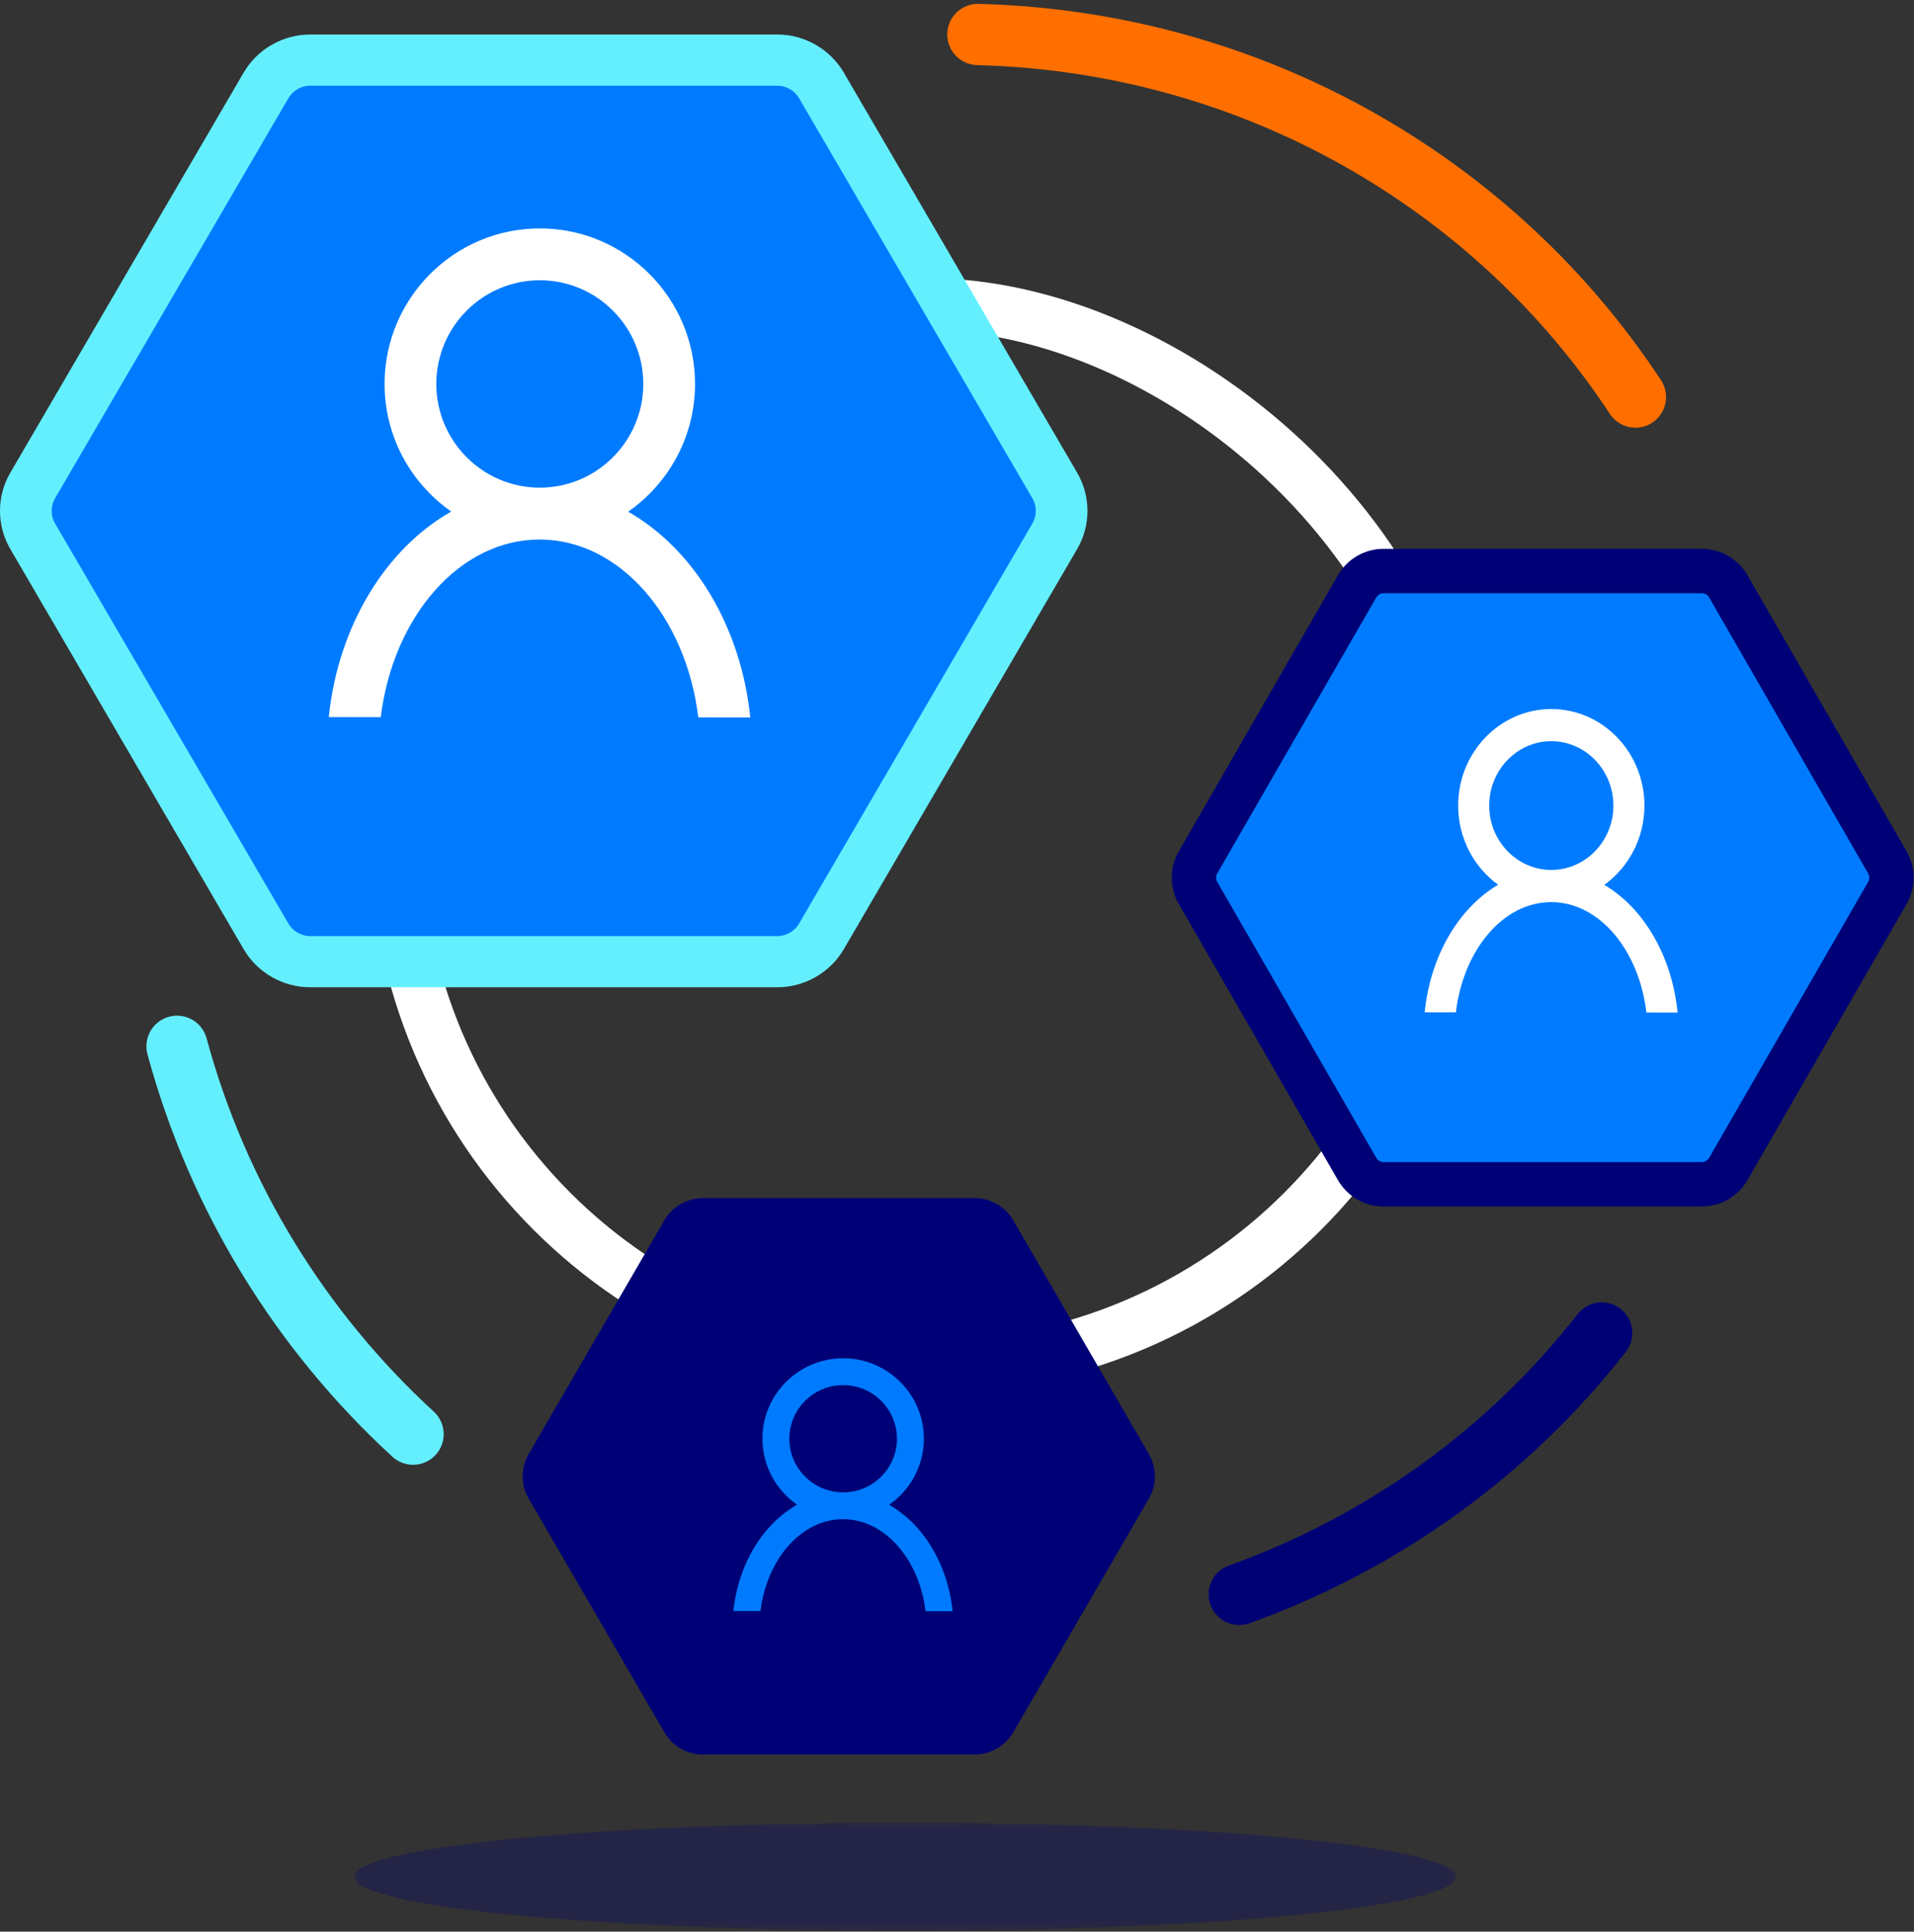 <?xml version="1.0" encoding="UTF-8"?>
<svg width="222px" height="224px" viewBox="0 0 222 224" version="1.1" xmlns="http://www.w3.org/2000/svg" xmlns:xlink="http://www.w3.org/1999/xlink">
    <rect x="0" y="0" width="222" height="224" fill="#333333" stroke="none"/>
    <!-- Generator: Sketch 51.2 (57519) - http://www.bohemiancoding.com/sketch -->
    <title>Group 28</title>
    <desc>Created with Sketch.</desc>
    <defs>
        <polygon id="path-1" points="0.021 0.073 127.805 0.073 127.805 12.636 0.021 12.636"></polygon>
    </defs>
    <g id="Desktop" stroke="none" stroke-width="1" fill="none" fill-rule="evenodd">
        <g id="HOME-+-Dark-Gradient--Copy" transform="translate(-349, -4085)">
            <g id="Group-28" transform="translate(349, 4089)">
                <path d="M169.156,92.889 C169.156,126.91 141.577,154.489 107.556,154.489 C73.535,154.489 45.956,126.91 45.956,92.889 C45.956,58.869 73.535,31.289 107.556,31.289 C135.782,31.289 169.156,58.869 169.156,92.889 Z" id="Stroke-1" stroke="#FFFFFF" stroke-width="6.059"></path>
                <path d="M113.422,0 C145.454,0.832 173.473,17.383 189.689,42.044" id="Stroke-3" stroke="#FF6F00" stroke-width="7.102" stroke-linecap="round" stroke-linejoin="round"></path>
                <path d="M160.365,131.022 C159.137,131.022 157.994,130.363 157.38,129.301 L139.303,98.033 C138.692,96.971 138.692,95.65 139.304,94.588 L157.38,63.319 C157.993,62.259 159.137,61.6 160.365,61.6 L196.522,61.6 C197.751,61.6 198.896,62.259 199.511,63.32 L217.585,94.589 C218.198,95.651 218.197,96.97 217.584,98.034 L199.51,129.301 C198.895,130.363 197.751,131.022 196.522,131.022 L160.365,131.022 Z" id="Fill-5" fill="#007BFF"></path>
                <path d="M197.4,59.644 L160.464,59.644 C158.293,59.644 156.274,60.812 155.19,62.693 L136.723,94.727 C135.64,96.608 135.64,98.946 136.723,100.83 L155.19,132.861 C156.274,134.745 158.293,135.911 160.464,135.911 L197.4,135.911 C199.571,135.911 201.593,134.745 202.678,132.861 L221.142,100.83 C222.227,98.946 222.227,96.608 221.142,94.727 L202.678,62.693 C201.593,60.812 199.571,59.644 197.4,59.644 M197.4,64.793 C197.736,64.793 198.06,64.98 198.226,65.266 L216.691,97.304 C216.857,97.591 216.856,97.965 216.69,98.255 L198.226,130.287 C198.06,130.576 197.735,130.763 197.4,130.763 L160.464,130.763 C160.131,130.763 159.808,130.576 159.642,130.286 L141.179,98.261 C141.01,97.967 141.009,97.589 141.175,97.301 L159.64,65.269 C159.807,64.98 160.13,64.793 160.464,64.793 L197.4,64.793" id="Fill-7" fill="#000076"></path>
                <path d="M117.528,137.516 C116.601,135.919 114.877,134.933 113.029,134.933 L81.55,134.933 C79.699,134.933 77.98,135.919 77.054,137.516 L61.315,164.619 C60.391,166.21 60.391,168.187 61.315,169.778 L77.054,196.881 C77.98,198.479 79.699,199.467 81.55,199.467 L113.029,199.467 C114.877,199.467 116.601,198.479 117.528,196.881 L133.26,169.778 C134.187,168.187 134.187,166.21 133.26,164.619 L117.528,137.516 Z" id="Fill-9" fill="#000076"></path>
                <path d="M35.698,106.578 C33.6,106.578 31.645,105.463 30.597,103.669 L3.719,57.668 C2.671,55.873 2.672,53.64 3.721,51.842 L30.596,5.842 C31.646,4.049 33.601,2.933 35.698,2.933 L89.457,2.933 C91.555,2.933 93.51,4.049 94.559,5.844 L121.436,51.844 C122.484,53.64 122.485,55.873 121.436,57.668 L94.559,103.669 C93.511,105.463 91.556,106.578 89.457,106.578 L35.698,106.578 Z" id="Fill-11" fill="#007BFF"></path>
                <path d="M90.138,0 L35.995,0 C32.813,0 29.852,1.695 28.261,4.419 L1.193,50.824 C-0.398,53.555 -0.398,56.938 1.193,59.665 L28.261,106.071 C29.852,108.798 32.813,110.489 35.995,110.489 L90.138,110.489 C93.32,110.489 96.281,108.798 97.871,106.071 L124.94,59.665 C126.531,56.938 126.531,53.555 124.94,50.824 L97.871,4.419 C96.281,1.695 93.32,0 90.138,0 M90.138,5.933 C91.183,5.933 92.158,6.491 92.68,7.385 L119.747,53.788 C120.271,54.687 120.271,55.803 119.748,56.698 L92.68,103.104 C92.158,103.999 91.184,104.556 90.138,104.556 L35.995,104.556 C34.95,104.556 33.975,103.999 33.453,103.104 L6.384,56.698 C5.861,55.803 5.862,54.687 6.384,53.791 L33.451,7.388 C33.975,6.491 34.951,5.933 35.995,5.933 L90.138,5.933" id="Fill-13" fill="#64EFFF"></path>
                <path d="M50.607,40.516 C50.612,33.886 56.001,28.495 62.62,28.5 C69.239,28.506 74.619,33.905 74.614,40.536 C74.608,47.167 69.219,52.557 62.6,52.551 C55.981,52.546 50.601,47.146 50.607,40.516 M72.858,55.338 C77.534,52.08 80.61,46.668 80.615,40.541 C80.623,30.595 72.553,22.497 62.625,22.489 C52.697,22.48 44.613,30.565 44.605,40.511 C44.6,46.638 47.666,52.055 52.337,55.321 C44.756,59.624 39.233,68.544 38.133,79.159 L44.165,79.164 C45.59,67.496 53.314,58.557 62.595,58.564 C71.876,58.572 79.585,67.525 80.991,79.195 L87.022,79.2 C85.94,68.584 80.432,59.654 72.858,55.338" id="Fill-15" fill="#FFFFFF"></path>
                <path d="M91.553,162.835 C91.556,159.406 94.358,156.618 97.8,156.62 C101.241,156.624 104.04,159.416 104.036,162.846 C104.033,166.276 101.23,169.064 97.79,169.061 C94.348,169.058 91.55,166.265 91.553,162.835 M103.123,170.502 C105.555,168.817 107.154,166.017 107.157,162.849 C107.161,157.704 102.965,153.515 97.803,153.511 C92.64,153.506 88.436,157.688 88.433,162.833 C88.43,166.002 90.024,168.804 92.453,170.493 C88.511,172.719 85.639,177.334 85.067,182.823 L88.203,182.826 C88.944,176.791 92.961,172.166 97.786,172.17 C102.613,172.175 106.621,176.806 107.353,182.842 L110.489,182.844 C109.925,177.353 107.062,172.735 103.123,170.502" id="Fill-17" fill="#007BFF"></path>
                <path d="M172.729,89.412 C172.732,85.297 175.965,81.951 179.937,81.954 C183.908,81.958 187.136,85.309 187.133,89.425 C187.129,93.54 183.896,96.886 179.925,96.881 C175.954,96.879 172.726,93.527 172.729,89.412 M186.079,98.612 C188.885,96.59 190.731,93.23 190.734,89.428 C190.739,83.255 185.897,78.227 179.939,78.222 C173.983,78.218 169.133,83.236 169.128,89.409 C169.125,93.212 170.965,96.575 173.768,98.6 C169.219,101.272 165.906,106.809 165.244,113.396 L168.864,113.399 C169.719,106.158 174.354,100.609 179.922,100.613 C185.491,100.619 190.116,106.176 190.96,113.42 L194.578,113.422 C193.928,106.833 190.624,101.291 186.079,98.612" id="Fill-19" fill="#FFFFFF"></path>
                <path d="M185.778,150.578 C175.13,164.228 160.578,174.853 143.733,180.889" id="Stroke-21" stroke="#000075" stroke-width="7.102" stroke-linecap="round" stroke-linejoin="round"></path>
                <path d="M47.911,162.311 C34.95,150.416 25.294,134.909 20.533,117.333" id="Stroke-23" stroke="#64EFFF" stroke-width="7.102" stroke-linecap="round" stroke-linejoin="round"></path>
                <g id="Group-27" opacity="0.3" transform="translate(41.067, 207.289)">
                    <mask id="mask-2" fill="white">
                        <use xlink:href="#path-1"></use>
                    </mask>
                    <g id="Clip-26"></g>
                    <path d="M127.805,6.354 C127.805,9.824 99.2,12.636 63.913,12.636 C28.626,12.636 0.021,9.824 0.021,6.354 C0.021,2.885 28.626,0.073 63.913,0.073 C99.2,0.073 127.805,2.885 127.805,6.354" id="Fill-25" fill="#000076" mask="url(#mask-2)"></path>
                </g>
            </g>
        </g>
    </g>
</svg>